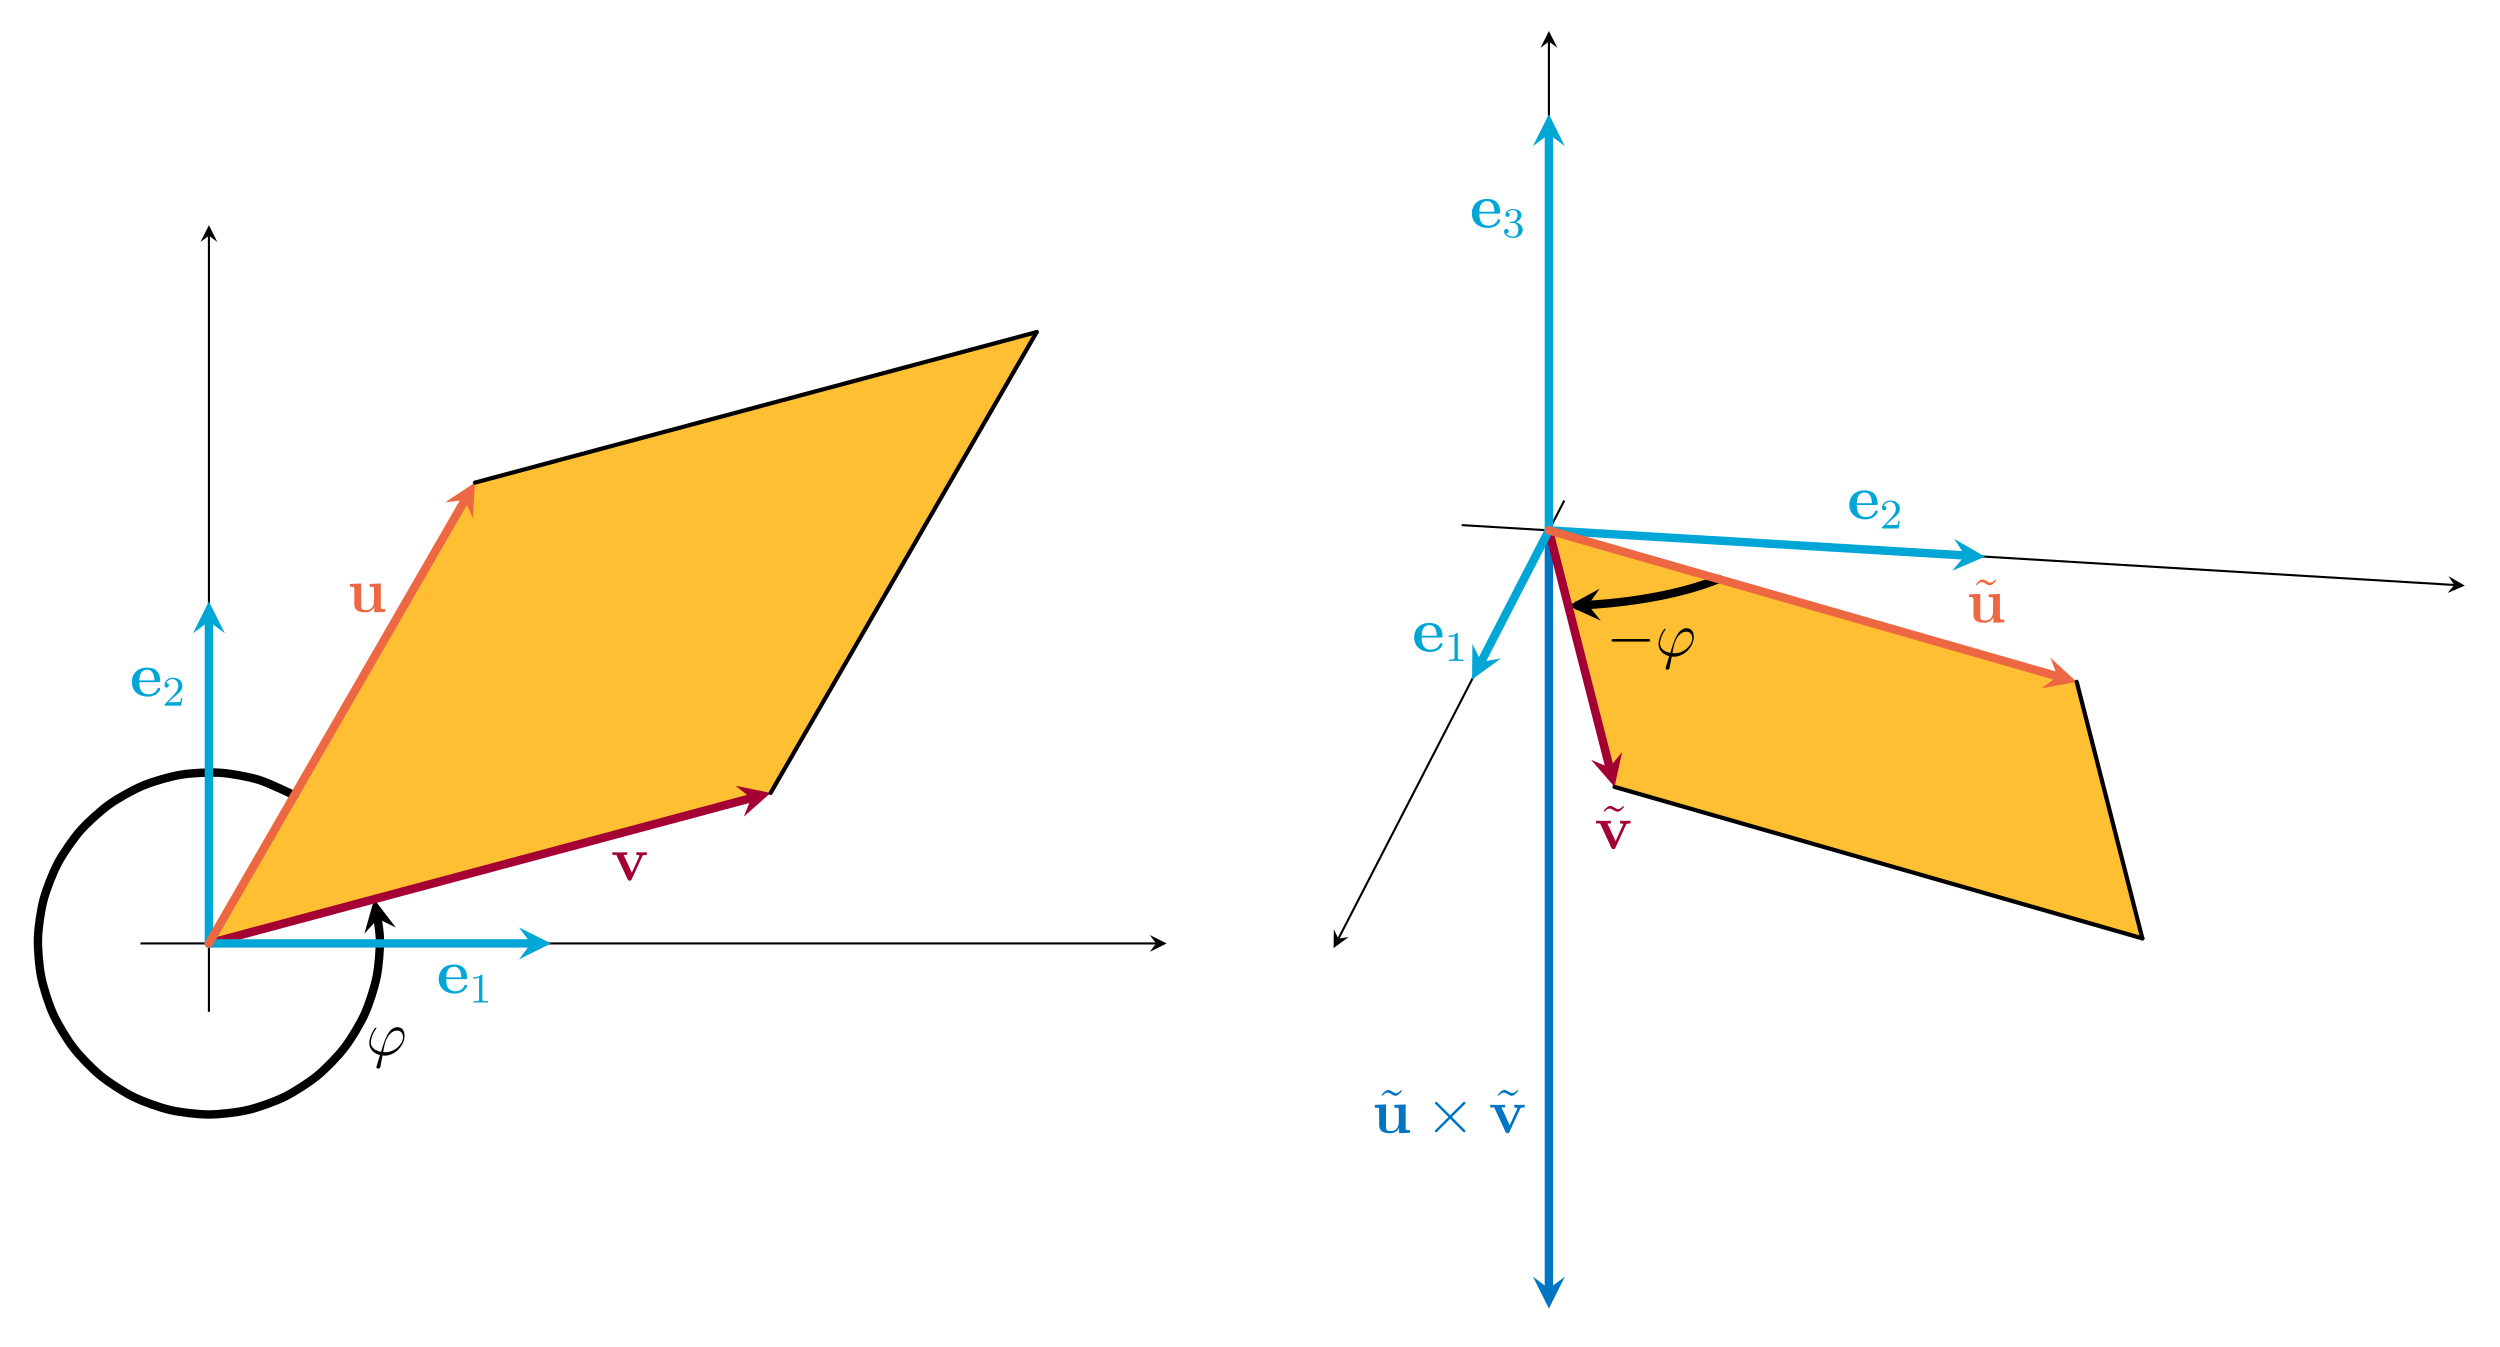 <?xml version="1.0" encoding="UTF-8"?>
<svg xmlns="http://www.w3.org/2000/svg" xmlns:xlink="http://www.w3.org/1999/xlink" width="471.862pt" height="254.218pt" viewBox="0 0 471.862 254.218" version="1.2">
<defs>
<g>
<symbol overflow="visible" id="glyph0-0">
<path style="stroke:none;" d=""/>
</symbol>
<symbol overflow="visible" id="glyph0-1">
<path style="stroke:none;" d="M 3.594 -0.531 C 3.391 -0.531 3.203 -0.531 3.203 -0.578 C 3.203 -0.609 3.406 -1.734 3.484 -1.984 C 3.859 -3.516 4.766 -4.609 5.812 -4.609 C 6.578 -4.609 6.938 -4.031 6.938 -3.375 C 6.938 -2.016 5.406 -0.531 3.594 -0.531 Z M 3.078 0.094 C 3.141 0.109 3.266 0.125 3.484 0.125 C 5.438 0.125 7.234 -1.766 7.234 -3.641 C 7.234 -4.375 6.922 -5.25 5.906 -5.25 C 4.203 -5.25 3.469 -2.844 2.797 -0.594 C 1.438 -0.859 0.859 -1.578 0.859 -2.391 C 0.859 -2.703 1.109 -3.984 1.797 -4.844 C 1.938 -5 1.938 -5.016 1.938 -5.047 C 1.938 -5.141 1.844 -5.141 1.812 -5.141 C 1.484 -5.141 0.578 -3.391 0.578 -2.266 C 0.578 -0.938 1.641 -0.203 2.594 0.016 L 1.984 2.031 C 1.922 2.203 1.922 2.234 1.922 2.281 C 1.922 2.562 2.203 2.578 2.234 2.578 C 2.344 2.578 2.562 2.531 2.656 2.281 C 2.688 2.188 3.031 0.328 3.078 0.094 Z M 3.078 0.094 "/>
</symbol>
<symbol overflow="visible" id="glyph1-0">
<path style="stroke:none;" d=""/>
</symbol>
<symbol overflow="visible" id="glyph1-1">
<path style="stroke:none;" d="M 5.906 -4.5 C 5.984 -4.688 6.031 -4.781 6.781 -4.781 L 6.781 -5.297 C 6.359 -5.266 6.328 -5.266 5.844 -5.266 C 5.516 -5.266 5.5 -5.266 4.812 -5.297 L 4.812 -4.781 C 5.141 -4.781 5.406 -4.719 5.406 -4.641 C 5.406 -4.625 5.406 -4.609 5.344 -4.5 L 3.953 -1.438 L 2.406 -4.781 L 3.062 -4.781 L 3.062 -5.297 C 2.797 -5.266 1.953 -5.266 1.641 -5.266 C 1.281 -5.266 0.594 -5.266 0.281 -5.297 L 0.281 -4.781 L 1.031 -4.781 L 3.141 -0.219 C 3.25 0 3.266 0.062 3.547 0.062 C 3.734 0.062 3.828 0.031 3.938 -0.203 Z M 5.906 -4.5 "/>
</symbol>
<symbol overflow="visible" id="glyph1-2">
<path style="stroke:none;" d="M 5.391 -2.641 C 5.656 -2.641 5.734 -2.641 5.734 -2.938 C 5.734 -3.297 5.656 -4.188 5.109 -4.75 C 4.609 -5.25 3.938 -5.406 3.25 -5.406 C 1.391 -5.406 0.375 -4.188 0.375 -2.688 C 0.375 -1.016 1.594 0.078 3.391 0.078 C 5.203 0.078 5.734 -1.188 5.734 -1.391 C 5.734 -1.578 5.562 -1.578 5.484 -1.578 C 5.297 -1.578 5.281 -1.531 5.203 -1.391 C 4.906 -0.609 4.109 -0.359 3.547 -0.359 C 1.812 -0.359 1.797 -1.969 1.797 -2.641 Z M 1.797 -2.984 C 1.828 -3.469 1.844 -3.938 2.094 -4.359 C 2.312 -4.75 2.734 -5 3.25 -5 C 4.516 -5 4.625 -3.578 4.641 -2.984 Z M 1.797 -2.984 "/>
</symbol>
<symbol overflow="visible" id="glyph1-3">
<path style="stroke:none;" d="M 4.203 -5.266 L 4.203 -4.75 C 4.953 -4.75 5.031 -4.75 5.031 -4.297 L 5.031 -1.953 C 5.031 -1.047 4.5 -0.328 3.562 -0.328 C 2.672 -0.328 2.625 -0.625 2.625 -1.281 L 2.625 -5.359 L 0.5 -5.266 L 0.5 -4.75 C 1.234 -4.75 1.328 -4.75 1.328 -4.297 L 1.328 -1.469 C 1.328 -0.281 2.125 0.078 3.391 0.078 C 3.688 0.078 4.562 0.078 5.078 -0.891 L 5.094 -0.891 L 5.094 0.078 L 7.156 0 L 7.156 -0.516 C 6.406 -0.516 6.328 -0.516 6.328 -0.984 L 6.328 -5.359 Z M 4.203 -5.266 "/>
</symbol>
<symbol overflow="visible" id="glyph2-0">
<path style="stroke:none;" d=""/>
</symbol>
<symbol overflow="visible" id="glyph2-1">
<path style="stroke:none;" d="M 2.5 -5.062 C 2.5 -5.281 2.484 -5.281 2.266 -5.281 C 1.938 -4.969 1.516 -4.781 0.766 -4.781 L 0.766 -4.516 C 0.984 -4.516 1.406 -4.516 1.875 -4.734 L 1.875 -0.656 C 1.875 -0.359 1.844 -0.266 1.094 -0.266 L 0.812 -0.266 L 0.812 0 C 1.141 -0.031 1.828 -0.031 2.172 -0.031 C 2.531 -0.031 3.234 -0.031 3.562 0 L 3.562 -0.266 L 3.281 -0.266 C 2.516 -0.266 2.5 -0.359 2.5 -0.656 Z M 2.5 -5.062 "/>
</symbol>
<symbol overflow="visible" id="glyph2-2">
<path style="stroke:none;" d="M 2.25 -1.625 C 2.375 -1.734 2.703 -2 2.828 -2.109 C 3.328 -2.562 3.797 -3 3.797 -3.734 C 3.797 -4.672 3 -5.281 2 -5.281 C 1.047 -5.281 0.422 -4.562 0.422 -3.859 C 0.422 -3.469 0.734 -3.406 0.844 -3.406 C 1.016 -3.406 1.25 -3.531 1.25 -3.828 C 1.25 -4.25 0.859 -4.25 0.766 -4.25 C 1 -4.828 1.531 -5.031 1.922 -5.031 C 2.656 -5.031 3.031 -4.391 3.031 -3.734 C 3.031 -2.906 2.453 -2.297 1.516 -1.344 L 0.516 -0.297 C 0.422 -0.219 0.422 -0.203 0.422 0 L 3.562 0 L 3.797 -1.422 L 3.547 -1.422 C 3.516 -1.266 3.453 -0.859 3.359 -0.719 C 3.312 -0.656 2.719 -0.656 2.578 -0.656 L 1.172 -0.656 Z M 2.25 -1.625 "/>
</symbol>
<symbol overflow="visible" id="glyph2-3">
<path style="stroke:none;" d="M 2.016 -2.656 C 2.641 -2.656 3.031 -2.188 3.031 -1.359 C 3.031 -0.359 2.469 -0.078 2.047 -0.078 C 1.609 -0.078 1.016 -0.234 0.734 -0.656 C 1.031 -0.656 1.219 -0.828 1.219 -1.094 C 1.219 -1.359 1.047 -1.531 0.781 -1.531 C 0.578 -1.531 0.344 -1.406 0.344 -1.078 C 0.344 -0.328 1.156 0.172 2.062 0.172 C 3.125 0.172 3.859 -0.562 3.859 -1.359 C 3.859 -2.016 3.344 -2.625 2.531 -2.797 C 3.156 -3.016 3.625 -3.562 3.625 -4.203 C 3.625 -4.828 2.906 -5.281 2.078 -5.281 C 1.234 -5.281 0.594 -4.828 0.594 -4.219 C 0.594 -3.922 0.781 -3.797 1 -3.797 C 1.234 -3.797 1.406 -3.984 1.406 -4.203 C 1.406 -4.5 1.141 -4.609 0.969 -4.625 C 1.297 -5.062 1.922 -5.078 2.062 -5.078 C 2.266 -5.078 2.875 -5.016 2.875 -4.203 C 2.875 -3.641 2.641 -3.312 2.531 -3.188 C 2.297 -2.938 2.109 -2.922 1.625 -2.891 C 1.469 -2.875 1.406 -2.875 1.406 -2.766 C 1.406 -2.656 1.484 -2.656 1.609 -2.656 Z M 2.016 -2.656 "/>
</symbol>
<symbol overflow="visible" id="glyph3-0">
<path style="stroke:none;" d=""/>
</symbol>
<symbol overflow="visible" id="glyph3-1">
<path style="stroke:none;" d="M 4.688 -7.922 C 4.344 -7.578 4.094 -7.328 3.703 -7.328 C 3.531 -7.328 3.359 -7.375 3 -7.625 C 2.75 -7.766 2.516 -7.922 2.234 -7.922 C 1.797 -7.922 1.531 -7.625 0.984 -7 L 1.141 -6.828 C 1.484 -7.172 1.734 -7.422 2.125 -7.422 C 2.297 -7.422 2.469 -7.375 2.844 -7.125 C 3.078 -6.984 3.312 -6.828 3.594 -6.828 C 4.031 -6.828 4.297 -7.125 4.859 -7.75 Z M 4.688 -7.922 "/>
</symbol>
<symbol overflow="visible" id="glyph4-0">
<path style="stroke:none;" d=""/>
</symbol>
<symbol overflow="visible" id="glyph4-1">
<path style="stroke:none;" d="M 4.641 -3.312 L 2.25 -5.688 C 2.109 -5.828 2.094 -5.859 1.984 -5.859 C 1.875 -5.859 1.75 -5.75 1.75 -5.609 C 1.75 -5.531 1.781 -5.516 1.906 -5.375 L 4.297 -2.984 L 1.906 -0.578 C 1.781 -0.453 1.75 -0.422 1.75 -0.344 C 1.75 -0.219 1.875 -0.109 1.984 -0.109 C 2.094 -0.109 2.109 -0.125 2.25 -0.281 L 4.625 -2.641 L 7.094 -0.172 C 7.125 -0.172 7.203 -0.109 7.266 -0.109 C 7.422 -0.109 7.516 -0.219 7.516 -0.344 C 7.516 -0.375 7.516 -0.422 7.469 -0.484 C 7.469 -0.5 5.562 -2.375 4.969 -2.984 L 7.156 -5.156 C 7.219 -5.234 7.391 -5.391 7.453 -5.453 C 7.469 -5.484 7.516 -5.531 7.516 -5.609 C 7.516 -5.75 7.422 -5.859 7.266 -5.859 C 7.172 -5.859 7.125 -5.812 7 -5.672 Z M 4.641 -3.312 "/>
</symbol>
<symbol overflow="visible" id="glyph4-2">
<path style="stroke:none;" d="M 7.859 -2.734 C 8.062 -2.734 8.281 -2.734 8.281 -2.984 C 8.281 -3.219 8.062 -3.219 7.859 -3.219 L 1.406 -3.219 C 1.203 -3.219 0.984 -3.219 0.984 -2.984 C 0.984 -2.734 1.203 -2.734 1.406 -2.734 Z M 7.859 -2.734 "/>
</symbol>
</g>
<clipPath id="clip1">
  <path d="M 0.656 123 L 95 123 L 95 233 L 0.656 233 Z M 0.656 123 "/>
</clipPath>
</defs>
<g id="surface1">
<path style="fill:none;stroke-width:0.399;stroke-linecap:butt;stroke-linejoin:miter;stroke:rgb(0%,0%,0%);stroke-opacity:1;stroke-miterlimit:10;" d="M 19.407 12.953 L 211.689 12.953 " transform="matrix(0.997,0,0,-0.997,7.168,190.98)"/>
<path style=" stroke:none;fill-rule:nonzero;fill:rgb(0%,0%,0%);fill-opacity:1;" d="M 220.195 178.066 L 217.016 176.48 L 218.207 178.066 L 217.016 179.656 "/>
<path style="fill:none;stroke-width:0.399;stroke-linecap:butt;stroke-linejoin:miter;stroke:rgb(0%,0%,0%);stroke-opacity:1;stroke-miterlimit:10;" d="M 32.361 -0.001 L 32.361 146.95 " transform="matrix(0.997,0,0,-0.997,7.168,190.98)"/>
<path style=" stroke:none;fill-rule:nonzero;fill:rgb(0%,0%,0%);fill-opacity:1;" d="M 39.43 42.496 L 37.84 45.672 L 39.43 44.48 L 41.02 45.672 "/>
<path style=" stroke:none;fill-rule:nonzero;fill:rgb(100%,72.156%,10.979%);fill-opacity:0.9;" d="M 39.43 178.066 L 145.441 149.664 L 195.652 62.688 L 89.645 91.094 "/>
<g clip-path="url(#clip1)" clip-rule="nonzero">
<path style="fill:none;stroke-width:1.594;stroke-linecap:round;stroke-linejoin:miter;stroke:rgb(0%,0%,0%);stroke-opacity:1;stroke-miterlimit:10;" d="M 48.552 40.992 C 48.552 40.992 43.712 43.343 41.757 43.935 C 39.806 44.526 36.515 45.126 34.477 45.259 C 32.444 45.392 29.101 45.228 27.087 44.895 C 25.073 44.565 21.856 43.645 19.972 42.865 C 18.087 42.085 15.16 40.459 13.503 39.268 C 11.845 38.081 9.365 35.836 8.017 34.3 C 6.673 32.768 4.769 30.013 3.805 28.214 C 2.845 26.416 1.615 23.301 1.086 21.33 C 0.557 19.359 0.067 16.048 0 14.011 C -0.066 11.973 0.208 8.635 0.604 6.637 C 1.003 4.634 2.026 1.449 2.868 -0.412 C 3.711 -2.27 5.431 -5.142 6.673 -6.76 C 7.915 -8.378 10.243 -10.78 11.822 -12.077 C 13.397 -13.37 16.21 -15.184 18.04 -16.085 C 19.87 -16.991 23.024 -18.119 25.011 -18.581 C 26.997 -19.044 30.32 -19.428 32.361 -19.428 C 34.399 -19.428 37.725 -19.044 39.712 -18.581 C 41.698 -18.119 44.849 -16.991 46.679 -16.085 C 48.508 -15.184 51.322 -13.37 52.901 -12.077 C 54.476 -10.78 56.803 -8.378 58.045 -6.76 C 59.288 -5.142 61.008 -2.27 61.85 -0.412 C 62.693 1.449 63.719 4.634 64.115 6.637 C 64.515 8.635 64.789 11.973 64.722 14.011 C 64.656 16.048 63.637 21.33 64.354 17.616 " transform="matrix(0.997,0,0,-0.997,7.168,190.98)"/>
</g>
<path style=" stroke:none;fill-rule:nonzero;fill:rgb(0%,0%,0%);fill-opacity:1;" d="M 70.609 169.715 L 68.785 176.215 L 71.324 173.418 L 74.715 175.07 "/>
<g style="fill:rgb(0%,0%,0%);fill-opacity:1;">
  <use xlink:href="#glyph0-1" x="69.124" y="199.123"/>
</g>
<path style="fill:none;stroke-width:1.594;stroke-linecap:round;stroke-linejoin:miter;stroke:rgb(64.705%,0%,20.392%);stroke-opacity:1;stroke-miterlimit:10;" d="M 32.361 12.953 L 135.039 40.463 " transform="matrix(0.997,0,0,-0.997,7.168,190.98)"/>
<path style=" stroke:none;fill-rule:nonzero;fill:rgb(64.705%,0%,20.392%);fill-opacity:1;" d="M 145.441 149.664 L 138.824 148.309 L 141.793 150.641 L 140.387 154.141 "/>
<g style="fill:rgb(64.705%,0%,20.392%);fill-opacity:1;">
  <use xlink:href="#glyph1-1" x="115.304" y="166.149"/>
</g>
<path style="fill:none;stroke-width:1.594;stroke-linecap:round;stroke-linejoin:miter;stroke:rgb(0%,65.099%,83.922%);stroke-opacity:1;stroke-miterlimit:10;" d="M 32.361 12.953 L 93.333 12.953 " transform="matrix(0.997,0,0,-0.997,7.168,190.98)"/>
<path style=" stroke:none;fill-rule:nonzero;fill:rgb(0%,65.099%,83.922%);fill-opacity:1;" d="M 103.988 178.066 L 97.949 175.047 L 100.215 178.066 L 97.949 181.086 "/>
<g style="fill:rgb(0%,65.099%,83.922%);fill-opacity:1;">
  <use xlink:href="#glyph1-2" x="82.429" y="187.453"/>
</g>
<g style="fill:rgb(0%,65.099%,83.922%);fill-opacity:1;">
  <use xlink:href="#glyph2-1" x="88.547" y="189.241"/>
</g>
<path style="fill:none;stroke-width:1.594;stroke-linecap:round;stroke-linejoin:miter;stroke:rgb(0%,65.099%,83.922%);stroke-opacity:1;stroke-miterlimit:10;" d="M 32.361 12.953 L 32.361 73.925 " transform="matrix(0.997,0,0,-0.997,7.168,190.98)"/>
<path style=" stroke:none;fill-rule:nonzero;fill:rgb(0%,65.099%,83.922%);fill-opacity:1;" d="M 39.43 113.508 L 36.41 119.547 L 39.43 117.281 L 42.449 119.547 "/>
<g style="fill:rgb(0%,65.099%,83.922%);fill-opacity:1;">
  <use xlink:href="#glyph1-2" x="24.504" y="131.404"/>
</g>
<g style="fill:rgb(0%,65.099%,83.922%);fill-opacity:1;">
  <use xlink:href="#glyph2-2" x="30.623" y="133.191"/>
</g>
<path style="fill:none;stroke-width:1.594;stroke-linecap:round;stroke-linejoin:miter;stroke:rgb(92.94%,40.784%,25.882%);stroke-opacity:1;stroke-miterlimit:10;" d="M 32.361 12.953 L 80.834 96.913 " transform="matrix(0.997,0,0,-0.997,7.168,190.98)"/>
<path style=" stroke:none;fill-rule:nonzero;fill:rgb(92.94%,40.784%,25.882%);fill-opacity:1;" d="M 89.641 91.094 L 84.008 94.816 L 87.754 94.363 L 89.238 97.836 "/>
<g style="fill:rgb(92.94%,40.784%,25.882%);fill-opacity:1;">
  <use xlink:href="#glyph1-3" x="65.551" y="115.487"/>
</g>
<path style="fill:none;stroke-width:0.797;stroke-linecap:round;stroke-linejoin:miter;stroke:rgb(0%,0%,0%);stroke-opacity:1;stroke-miterlimit:10;" d="M 138.699 41.443 L 189.064 128.683 " transform="matrix(0.997,0,0,-0.997,7.168,190.98)"/>
<path style="fill:none;stroke-width:0.797;stroke-linecap:round;stroke-linejoin:miter;stroke:rgb(0%,0%,0%);stroke-opacity:1;stroke-miterlimit:10;" d="M 82.731 100.193 L 189.064 128.687 " transform="matrix(0.997,0,0,-0.997,7.168,190.98)"/>
<path style="fill:none;stroke-width:0.399;stroke-linecap:butt;stroke-linejoin:miter;stroke:rgb(0%,0%,0%);stroke-opacity:1;stroke-miterlimit:10;" d="M 16.514 14.763 L -26.249 -68.187 " transform="matrix(0.997,0,0,-0.997,278.786,109.194)"/>
<path style=" stroke:none;fill-rule:nonzero;fill:rgb(0%,0%,0%);fill-opacity:1;" d="M 251.707 178.938 L 254.574 176.844 L 252.617 177.172 L 251.75 175.387 "/>
<path style="fill:none;stroke-width:0.399;stroke-linecap:butt;stroke-linejoin:miter;stroke:rgb(0%,0%,0%);stroke-opacity:1;stroke-miterlimit:10;" d="M -2.912 10.112 L 185.02 -1.22 " transform="matrix(0.997,0,0,-0.997,278.786,109.194)"/>
<path style=" stroke:none;fill-rule:nonzero;fill:rgb(0%,0%,0%);fill-opacity:1;" d="M 465.223 110.531 L 462.145 108.754 L 463.238 110.41 L 461.953 111.926 "/>
<path style="fill:none;stroke-width:0.399;stroke-linecap:butt;stroke-linejoin:miter;stroke:rgb(0%,0%,0%);stroke-opacity:1;stroke-miterlimit:10;" d="M 13.603 -6.643 L 13.603 101.67 " transform="matrix(0.997,0,0,-0.997,278.786,109.194)"/>
<path style=" stroke:none;fill-rule:nonzero;fill:rgb(0%,0%,0%);fill-opacity:1;" d="M 292.348 5.848 L 290.758 9.027 L 292.348 7.836 L 293.938 9.027 "/>
<path style="fill:none;stroke-width:1.594;stroke-linecap:round;stroke-linejoin:miter;stroke:rgb(0%,46.274%,76.076%);stroke-opacity:1;stroke-miterlimit:10;" d="M 13.603 9.113 L 13.603 -134.437 " transform="matrix(0.997,0,0,-0.997,278.786,109.194)"/>
<path style=" stroke:none;fill-rule:nonzero;fill:rgb(0%,46.274%,76.076%);fill-opacity:1;" d="M 292.348 246.992 L 295.367 240.957 L 292.348 243.219 L 289.328 240.957 "/>
<g style="fill:rgb(0%,46.274%,76.076%);fill-opacity:1;">
  <use xlink:href="#glyph3-1" x="259.788" y="213.647"/>
</g>
<g style="fill:rgb(0%,46.274%,76.076%);fill-opacity:1;">
  <use xlink:href="#glyph1-3" x="258.981" y="213.812"/>
</g>
<g style="fill:rgb(0%,46.274%,76.076%);fill-opacity:1;">
  <use xlink:href="#glyph4-1" x="269.078" y="213.812"/>
</g>
<g style="fill:rgb(0%,46.274%,76.076%);fill-opacity:1;">
  <use xlink:href="#glyph3-1" x="281.71" y="213.647"/>
</g>
<g style="fill:rgb(0%,46.274%,76.076%);fill-opacity:1;">
  <use xlink:href="#glyph1-1" x="280.996" y="213.812"/>
</g>
<path style=" stroke:none;fill-rule:nonzero;fill:rgb(100%,72.156%,10.979%);fill-opacity:0.9;" d="M 292.348 100.109 L 304.734 148.523 L 404.348 177.109 L 391.961 128.691 "/>
<path style="fill:none;stroke-width:1.594;stroke-linecap:round;stroke-linejoin:miter;stroke:rgb(0%,0%,0%);stroke-opacity:1;stroke-miterlimit:10;" d="M 21.04 -5.032 L 18.622 -5.118 L 19.982 -5.056 L 21.334 -4.977 L 22.678 -4.883 L 24.01 -4.774 L 25.334 -4.652 L 26.643 -4.511 L 27.944 -4.358 L 29.221 -4.19 L 30.487 -4.01 L 31.733 -3.814 L 32.959 -3.602 L 34.166 -3.379 L 35.353 -3.144 L 36.513 -2.893 L 37.65 -2.63 L 38.758 -2.356 L 39.844 -2.066 L 40.898 -1.768 L 41.924 -1.455 L 42.92 -1.134 L 43.887 -0.801 L 44.82 -0.456 L 45.717 -0.103 " transform="matrix(0.997,0,0,-0.997,278.786,109.194)"/>
<path style=" stroke:none;fill-rule:nonzero;fill:rgb(0%,0%,0%);fill-opacity:1;" d="M 295.992 114.348 L 302.133 117.148 L 299.762 114.211 L 301.918 111.113 "/>
<g style="fill:rgb(0%,0%,0%);fill-opacity:1;">
  <use xlink:href="#glyph4-2" x="303.188" y="123.827"/>
</g>
<g style="fill:rgb(0%,0%,0%);fill-opacity:1;">
  <use xlink:href="#glyph0-1" x="312.459" y="123.827"/>
</g>
<path style="fill:none;stroke-width:1.594;stroke-linecap:round;stroke-linejoin:miter;stroke:rgb(64.705%,0%,20.392%);stroke-opacity:1;stroke-miterlimit:10;" d="M 13.603 9.113 L 25.092 -35.783 " transform="matrix(0.997,0,0,-0.997,278.786,109.194)"/>
<path style=" stroke:none;fill-rule:nonzero;fill:rgb(64.705%,0%,20.392%);fill-opacity:1;" d="M 304.734 148.523 L 306.164 141.926 L 303.801 144.867 L 300.312 143.422 "/>
<g style="fill:rgb(64.705%,0%,20.392%);fill-opacity:1;">
  <use xlink:href="#glyph3-1" x="301.694" y="160.037"/>
</g>
<g style="fill:rgb(64.705%,0%,20.392%);fill-opacity:1;">
  <use xlink:href="#glyph1-1" x="300.979" y="160.202"/>
</g>
<path style="fill:none;stroke-width:1.594;stroke-linecap:round;stroke-linejoin:miter;stroke:rgb(0%,65.099%,83.922%);stroke-opacity:1;stroke-miterlimit:10;" d="M 13.603 9.113 L 0.779 -15.76 " transform="matrix(0.997,0,0,-0.997,278.786,109.194)"/>
<path style=" stroke:none;fill-rule:nonzero;fill:rgb(0%,65.099%,83.922%);fill-opacity:1;" d="M 277.832 128.262 L 283.285 124.277 L 279.562 124.906 L 277.918 121.512 "/>
<g style="fill:rgb(0%,65.099%,83.922%);fill-opacity:1;">
  <use xlink:href="#glyph1-2" x="266.538" y="122.978"/>
</g>
<g style="fill:rgb(0%,65.099%,83.922%);fill-opacity:1;">
  <use xlink:href="#glyph2-1" x="272.656" y="124.765"/>
</g>
<path style="fill:none;stroke-width:1.594;stroke-linecap:round;stroke-linejoin:miter;stroke:rgb(0%,65.099%,83.922%);stroke-opacity:1;stroke-miterlimit:10;" d="M 13.603 9.113 L 92.4 4.364 " transform="matrix(0.997,0,0,-0.997,278.786,109.194)"/>
<path style=" stroke:none;fill-rule:nonzero;fill:rgb(0%,65.099%,83.922%);fill-opacity:1;" d="M 374.668 105.07 L 368.824 101.695 L 370.902 104.844 L 368.461 107.723 "/>
<g style="fill:rgb(0%,65.099%,83.922%);fill-opacity:1;">
  <use xlink:href="#glyph1-2" x="348.67" y="97.955"/>
</g>
<g style="fill:rgb(0%,65.099%,83.922%);fill-opacity:1;">
  <use xlink:href="#glyph2-2" x="354.787" y="99.742"/>
</g>
<path style="fill:none;stroke-width:1.594;stroke-linecap:round;stroke-linejoin:miter;stroke:rgb(0%,65.099%,83.922%);stroke-opacity:1;stroke-miterlimit:10;" d="M 13.603 9.113 L 13.603 84.12 " transform="matrix(0.997,0,0,-0.997,278.786,109.194)"/>
<path style=" stroke:none;fill-rule:nonzero;fill:rgb(0%,65.099%,83.922%);fill-opacity:1;" d="M 292.348 21.559 L 289.328 27.598 L 292.348 25.332 L 295.367 27.598 "/>
<g style="fill:rgb(0%,65.099%,83.922%);fill-opacity:1;">
  <use xlink:href="#glyph1-2" x="277.423" y="42.952"/>
</g>
<g style="fill:rgb(0%,65.099%,83.922%);fill-opacity:1;">
  <use xlink:href="#glyph2-3" x="283.542" y="44.739"/>
</g>
<path style="fill:none;stroke-width:1.594;stroke-linecap:round;stroke-linejoin:miter;stroke:rgb(92.94%,40.784%,25.882%);stroke-opacity:1;stroke-miterlimit:10;" d="M 13.603 9.113 L 109.883 -18.515 " transform="matrix(0.997,0,0,-0.997,278.786,109.194)"/>
<path style=" stroke:none;fill-rule:nonzero;fill:rgb(92.94%,40.784%,25.882%);fill-opacity:1;" d="M 391.961 128.691 L 386.988 124.125 L 388.332 127.652 L 385.324 129.93 "/>
<g style="fill:rgb(92.94%,40.784%,25.882%);fill-opacity:1;">
  <use xlink:href="#glyph3-1" x="371.952" y="117.292"/>
</g>
<g style="fill:rgb(92.94%,40.784%,25.882%);fill-opacity:1;">
  <use xlink:href="#glyph1-3" x="371.145" y="117.458"/>
</g>
<path style="fill:none;stroke-width:0.797;stroke-linecap:round;stroke-linejoin:miter;stroke:rgb(0%,0%,0%);stroke-opacity:1;stroke-miterlimit:10;" d="M 26.028 -39.45 L 125.948 -68.124 " transform="matrix(0.997,0,0,-0.997,278.786,109.194)"/>
<path style="fill:none;stroke-width:0.797;stroke-linecap:round;stroke-linejoin:miter;stroke:rgb(0%,0%,0%);stroke-opacity:1;stroke-miterlimit:10;" d="M 113.523 -19.557 L 125.948 -68.124 " transform="matrix(0.997,0,0,-0.997,278.786,109.194)"/>
</g>
</svg>
